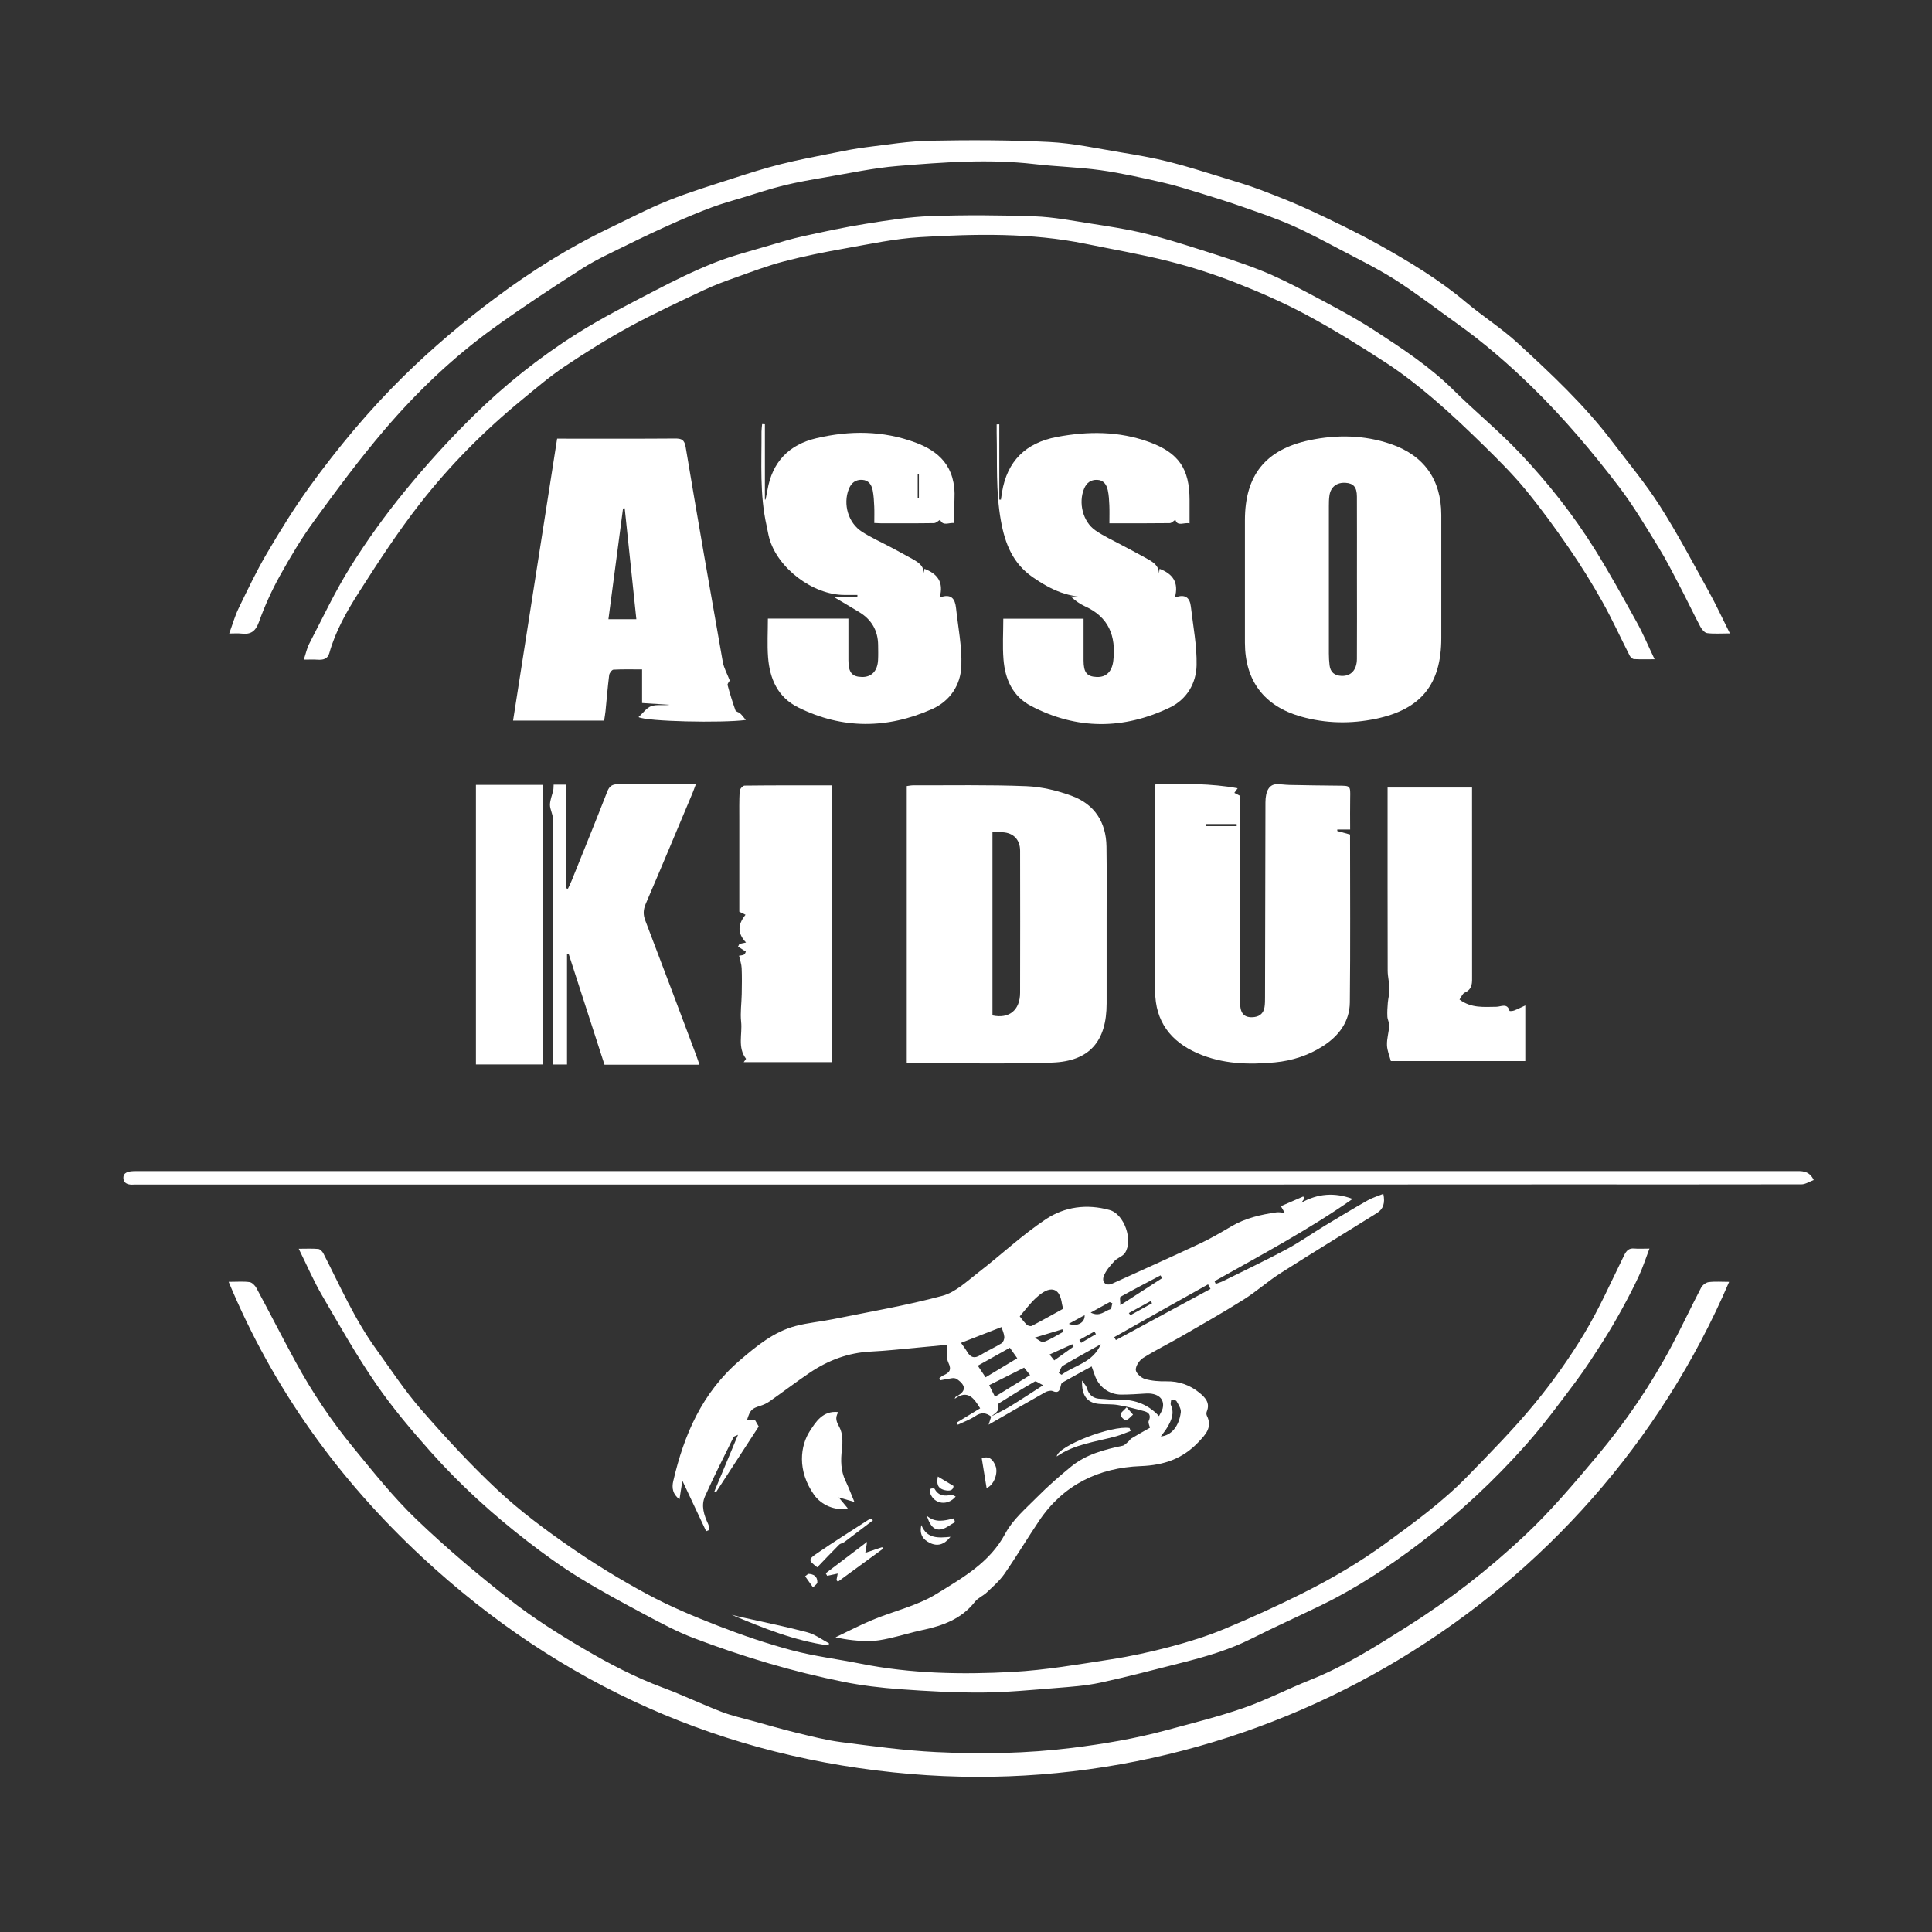 <?xml version="1.0" encoding="UTF-8"?>
<svg id="Calque_1" data-name="Calque 1" xmlns="http://www.w3.org/2000/svg" viewBox="0 0 1080 1080">
  <rect x="0" y="0" width="1080" height="1080" fill="#333333" stroke="none"/>
  <path d="m554.12,791.93c-2.91-2.3-5.66-2.56-8.96-.31-2.96,2.01-6.45,3.24-9.7,4.82l-.65-1.2c4.28-2.6,8.56-5.21,13.1-7.97-3.56-5.79-6.94-10.56-14.2-5.34.18-.38.25-.95.55-1.1,5.83-2.92,6.07-6.2.61-9.94-.67-.46-1.75-.59-2.59-.48-2.28.29-4.53.79-6.79,1.21-.12-.41-.25-.81-.37-1.22.71-.52,1.34-1.18,2.13-1.52,3.36-1.44,4.93-2.97,2.9-7.14-1.32-2.69-.57-6.4-.76-10-5.28.52-10.68,1.08-16.07,1.56-8.86.8-17.71,1.82-26.59,2.25-12.68.62-23.97,4.95-34.31,11.97-7.57,5.14-14.85,10.69-22.34,15.94-1.51,1.06-3.28,1.85-5.05,2.41-4.86,1.55-5.61,2.21-7.4,7.78,1.56.11,3.03.21,4.51.32.73,1.27,1.46,2.53,1.99,3.46-8.03,12.35-15.97,24.58-23.92,36.8-.31-.11-.62-.21-.94-.32,4.32-10.34,8.63-20.67,13.29-31.83-1.47.73-2.28.85-2.48,1.27-5.41,11.02-11.01,21.96-16,33.17-2.29,5.15-.53,10.47,1.79,15.44.46.98.48,2.17.7,3.26-.61.24-1.22.49-1.83.73-4.3-9.13-8.6-18.26-13.29-28.24-.61,3.94-1.08,6.95-1.61,10.41-3.78-2.83-4.37-6.35-3.49-10.15,6.02-25.98,16.2-49.5,37.15-67.46,9.54-8.17,19.02-16.03,31.31-19.28,6.78-1.79,13.88-2.38,20.78-3.78,20.44-4.15,41.07-7.66,61.18-13.07,7.39-1.99,13.82-8.21,20.2-13.13,12.66-9.76,24.38-20.86,37.63-29.68,10.47-6.97,22.87-8.74,35.69-5.16,8.18,2.28,13.23,16.89,8.59,23.98-1.28,1.96-4.25,2.73-5.89,4.54-2.34,2.59-4.91,5.39-6.02,8.57-1.21,3.51,1.54,5.53,4.69,4.1,16.39-7.46,32.84-14.8,49.14-22.45,6.06-2.84,11.85-6.27,17.63-9.66,7.78-4.57,16.32-6.52,25.09-7.78,1.35-.19,2.78.13,4.63.24-.59-1.03-1.1-1.91-2.12-3.68,4.27-1.86,8.38-3.64,12.49-5.43.23.37.45.73.68,1.1-.57.79-1.15,1.59-1.72,2.38,9.12-5.14,18.58-5.86,28.64-2.12-24.67,17.28-51.11,31.32-77.17,45.99.22.51.44,1.02.65,1.53,1.39-.53,2.84-.94,4.16-1.6,11.79-5.85,23.7-11.49,35.29-17.7,7.44-3.99,14.37-8.9,21.6-13.29,7.91-4.8,15.86-9.55,23.9-14.12,2.6-1.48,5.56-2.34,8.74-3.64,1.1,5.16-.03,8.51-3.57,10.73-17.97,11.24-36.09,22.24-53.96,33.64-7.08,4.52-13.4,10.24-20.51,14.71-11.48,7.22-23.3,13.92-35.05,20.71-7.03,4.06-14.35,7.63-21.21,11.95-2.05,1.29-4.12,4.38-4.08,6.61.03,1.8,2.94,4.48,5.06,5.11,3.82,1.13,8.01,1.41,12.03,1.34,7.08-.12,13.22,2.07,18.59,6.48,3.24,2.66,5.99,5.66,4,10.44-.27.66-.26,1.68.06,2.31,3.28,6.54-.85,10.66-4.77,14.8-8.74,9.22-19.18,12.87-32.18,13.36-23.34.88-43.17,10.32-56.69,30.37-6.65,9.85-12.74,20.08-19.51,29.84-2.69,3.88-6.4,7.09-9.86,10.38-2.03,1.94-4.96,3.07-6.64,5.23-7.48,9.6-17.9,13.39-29.23,15.79-6.3,1.34-12.48,3.28-18.77,4.68-3.65.81-7.42,1.52-11.13,1.52-6.1,0-12.2-.62-18.8-2.1,6.93-3.29,13.75-6.88,20.83-9.81,11.9-4.93,24.95-7.86,35.72-14.53,14.4-8.93,29.66-17.36,38.36-33.7,4.16-7.81,11.52-14.04,17.92-20.5,5.94-5.99,12.34-11.58,18.88-16.92,8.31-6.79,18.44-9.46,28.73-11.63,1.16-.24,2.14-1.41,3.14-2.24.71-.59,1.2-1.49,1.97-1.95,3.51-2.1,7.08-4.08,10.21-5.88-.22-1.1-1.14-2.78-.67-3.81,1.39-3.01.22-4.67-2.43-5.4-4.9-1.36-9.84-2.63-14.85-3.48-3.53-.6-7.21-.27-10.79-.65-6.41-.68-9.52-4.66-9.21-13.04,1.36,2.05,2.38,3.01,2.69,4.17,1.11,4.09,3.7,5.99,7.87,6.08,2.82.06,5.64.62,8.44.48,9.21-.45,17.3,1.93,24.01,9.15.79-1.63,1.74-2.92,2.07-4.36,1.25-5.33-2.72-8.67-9.48-8.25-4.54.29-9.09.59-13.64.6-6.9.01-12.69-4.37-14.89-10.94-.44-1.33-.94-2.63-1.72-4.82-5.61,3.06-11.05,5.97-16.4,9.04-.62.36-.83,1.6-1.03,2.47-.57,2.51-1.6,3.47-4.34,2.27-1.1-.48-2.99,0-4.17.66-10.34,5.82-20.61,11.78-31.64,18.12.66-2.11,1.05-3.34,1.44-4.58,3.52-1.87,7.15-3.57,10.54-5.64,5.96-3.64,11.78-7.51,18.48-11.81-2.13-1.01-3.92-2.51-4.63-2.1-6.79,3.86-13.41,8.04-20.04,12.17-.31.2-.6.89-.5,1.24,1.04,3.5-2.18,4.37-3.78,6.23Zm15.92-56.07c1.1,1.34,2.35,3.15,3.91,4.65.62.6,2.17,1.02,2.85.66,5.91-3.08,11.71-6.36,17.51-9.56-.32-1.3-.55-2.05-.67-2.82-.58-3.76-1.86-7.92-5.92-7.95-2.86-.02-6.14,2.46-8.5,4.62-3.46,3.17-6.28,7.05-9.17,10.4Zm-32.83,14.82c1.13,1.62,2.43,3.29,3.51,5.09,1.88,3.13,4.02,3.81,7.31,1.74,3.83-2.41,8.04-4.23,11.89-6.62.93-.58,1.6-2.44,1.49-3.63-.17-1.93-1.07-3.79-1.58-5.41-7.66,2.99-15.04,5.87-22.63,8.83Zm9.37,12.75c1.68,2.51,2.95,4.39,4.37,6.5,5.99-3.61,11.7-7.05,17.7-10.66-1.5-2.12-2.71-3.84-4.14-5.86-6.16,3.45-11.86,6.63-17.93,10.03Zm76.27-15.95c.32.54.64,1.09.96,1.63,17.62-9.53,35.25-19.06,52.87-28.59-.45-.85-.91-1.7-1.36-2.55-17.54,9.73-35,19.64-52.47,29.51Zm-50.37,17.05c-6.64,3.33-12.88,6.47-19.53,9.8,1.15,2.3,2.16,4.3,3.24,6.46,6.79-4.18,13.12-8.08,19.64-12.1-1.2-1.49-2.17-2.69-3.35-4.16Zm19.39,3.02c.53.31,1.05.62,1.58.94,7.25-5.36,17.46-6.68,21.9-17.05-7.45,4.18-14.41,7.96-21.2,12.04-1.16.7-1.54,2.68-2.28,4.07Zm57.03,35.44c5.76-.52,10.12-5.44,11.18-13.5.26-1.98-1.34-4.33-2.45-6.3-.32-.57-1.92-.43-2.93-.61-.07.96-.51,2.09-.16,2.87,2.07,4.55.3,8.45-1.89,12.25-1.06,1.85-2.47,3.5-3.76,5.3Zm.73-88.48c-.29-.52-.58-1.05-.87-1.57-7.49,3.96-15.02,7.85-22.41,11.99-.53.29-.07,2.35-.07,4.68,8.59-5.56,15.97-10.33,23.34-15.1Zm-55.27,30c-.17-.48-.34-.96-.5-1.44-4.8,1.46-9.59,2.92-15.49,4.71,1.85.93,3.91,2.83,5.09,2.39,3.81-1.42,7.29-3.71,10.9-5.66Zm5.78,8.25c-.24-.44-.48-.89-.72-1.33-4.1,1.86-8.21,3.71-12.71,5.75.95,1.2,1.83,2.32,2.61,3.29,3.9-2.78,7.36-5.24,10.82-7.71Zm21.67-24.21c-.5-.22-1-.45-1.5-.67-3.2,1.77-6.4,3.53-10.62,5.87,5.12,2.6,7.84-.98,10.99-1.86.64-.18.77-2.18,1.13-3.34Zm-24.36,11.48c4.9,1.81,9.12-.75,8.86-4.85-3.13,1.71-5.99,3.28-8.86,4.85Zm33.58-6.02l.89,1.19c4.03-2.22,8.05-4.45,12.08-6.67-.23-.42-.47-.83-.7-1.25-4.09,2.24-8.18,4.49-12.27,6.73Zm-27.68,15.03c.34.54.67,1.09,1.01,1.63,2.76-1.62,5.52-3.24,8.27-4.87-.28-.49-.57-.98-.85-1.47l-8.43,4.71Z" style="fill: #fff; stroke-width: 0px;"/>
  <path d="m506.88,594.2v-154.78c1.15-.14,2.34-.41,3.52-.41,21.11.05,42.25-.37,63.33.47,8.63.34,17.5,2.49,25.63,5.52,12.55,4.68,18.96,14.68,19.17,28.18.2,13.39.07,26.79.08,40.18,0,15.88.01,31.75,0,47.63-.01,20.98-9.47,32.26-30.41,32.99-26.89.94-53.84.23-81.32.23Zm47.91-128.97v102.38c9.32,2.02,15.42-2.94,15.45-12.62.08-26.46.05-52.92.01-79.38,0-6.2-3.7-10.04-9.79-10.37-1.71-.09-3.43-.01-5.67-.01Z" style="fill: #fff; stroke-width: 0px;"/>
  <path d="m645.89,438.39c15.8-.35,31.09-.48,45.96,2.25-.75,1.05-1.29,1.82-1.84,2.58.99.51,1.98,1.03,3.15,1.63,0,38.27,0,76.7,0,115.14,0,6.16,2.01,8.75,6.75,8.64,3.75-.08,6.36-1.78,6.97-5.69.29-1.85.28-3.76.28-5.64.09-36.23.15-72.46.23-108.69.01-6.49,2.15-10.11,6.19-10.22,2.42-.06,4.86.36,7.29.4,9.05.17,18.11.34,27.16.4,6.94.04,6.87-.04,6.73,6.83-.11,5.76-.02,11.53-.02,17.69h-7.18c0,.28,0,.55-.01.83,2.33.64,4.66,1.29,7.14,1.97,0,31.13.22,62.48-.12,93.82-.11,10.68-6.05,18.65-14.91,24.37-8.23,5.31-17.34,8.25-27.01,9.17-14.71,1.4-29.3.95-43.13-5.06-15.13-6.58-23.73-17.88-23.79-34.72-.14-37.65-.09-75.3-.11-112.95,0-.76.16-1.53.29-2.73Zm28.38,22.27c0,.38,0,.76,0,1.15h17.05c0-.38-.02-.76-.03-1.15h-17.03Z" style="fill: #fff; stroke-width: 0px;"/>
  <path d="m407.96,380.42c-.34.66-1.43,1.77-1.23,2.53,1.28,4.78,2.75,9.51,4.4,14.17.27.75,1.85.95,2.6,1.64,1.03.94,1.84,2.11,3.2,3.71-13.26,1.78-55.51.87-59.98-1.61,2.51-2.26,4.49-5.24,7.16-6.14,3.08-1.04,6.78-.24,10.24-.74-4.96-.32-9.92-.64-15.42-.99v-18.78c-5.71,0-10.87-.15-16.01.14-.88.05-2.25,1.9-2.39,3.05-.84,6.71-1.37,13.47-2.05,20.2-.17,1.69-.49,3.37-.77,5.24h-50.9c8.22-52.61,16.39-104.89,24.63-157.62,1.83,0,3.37,0,4.9,0,20.32,0,40.64.08,60.96-.08,3.73-.03,5.31.64,6.01,4.87,6.69,40.03,13.67,80.01,20.73,119.97.61,3.45,2.47,6.68,3.9,10.43Zm-58.74-96.3l-.94.11c-2.71,20.53-5.41,41.07-8.16,61.91h15.61c-2.19-20.89-4.35-41.46-6.51-62.03Z" style="fill: #fff; stroke-width: 0px;"/>
  <path d="m695.92,323.9c0-11.02,0-22.04,0-33.07,0-25.14,11.5-39.61,36.3-44.78,15.16-3.16,30.39-2.89,45.2,2.15,18.59,6.33,28.25,19.98,28.27,39.57.03,22.99,0,45.98,0,68.97,0,25.63-11.21,39.76-36.49,45.05-14.03,2.94-28.18,2.7-42.06-1.25-20.49-5.84-31.17-20.03-31.22-41.21-.03-11.81,0-23.62,0-35.43Zm62.62-.94c0-15.13.04-30.26-.02-45.39-.02-5.25-1.91-7.38-6.3-7.67-4.9-.32-8.31,2.24-9.04,6.99-.31,2.01-.33,4.08-.33,6.13-.02,27.42-.02,54.85,0,82.27,0,2.2.12,4.41.38,6.6.47,3.89,2.8,5.78,6.68,5.94,5.23.22,8.57-3.26,8.61-9.48.09-15.13.03-30.26.02-45.39Z" style="fill: #fff; stroke-width: 0px;"/>
  <path d="m127.82,716.56c4.84,0,8.34-.33,11.71.16,1.43.21,3.06,1.9,3.83,3.33,7.35,13.66,14.4,27.49,21.81,41.12,9.25,17.01,20.02,33.08,32.3,48.02,11.3,13.76,22.46,27.82,35.26,40.1,16.62,15.95,34.33,30.88,52.46,45.11,12.96,10.16,27.05,19.03,41.27,27.39,14.14,8.31,28.73,15.91,44.21,21.67,11.08,4.12,21.77,9.26,32.8,13.51,5.79,2.23,11.94,3.55,17.94,5.22,7.8,2.16,15.57,4.44,23.44,6.34,8.35,2.01,16.72,4.21,25.21,5.31,17.74,2.29,35.53,4.72,53.38,5.59,25.3,1.22,50.6.8,75.9-2.35,17.76-2.21,35.26-5.18,52.49-9.84,14.53-3.93,29.19-7.55,43.39-12.49,12.76-4.44,24.86-10.74,37.44-15.75,19.33-7.7,36.65-18.83,54.17-29.86,23.51-14.8,45.26-31.81,65.39-50.67,14.58-13.66,27.59-29.09,40.47-44.43,16.05-19.12,30.12-39.75,41.85-61.85,5.67-10.68,10.81-21.64,16.4-32.37.74-1.42,2.67-2.9,4.21-3.1,3.59-.46,7.27-.15,11.44-.15-76.71,179.12-261.91,291.53-457.39,275.12-104.47-8.77-196.02-49.51-273.06-121.06-46.64-43.32-83.28-93.96-108.32-154.06Z" style="fill: #fff; stroke-width: 0px;"/>
  <path d="m967.01,354.08c-5,0-8.92.33-12.72-.17-1.42-.19-3-2.1-3.79-3.6-3.9-7.38-7.48-14.95-11.35-22.35-3.89-7.44-7.68-14.97-12.08-22.11-7.04-11.42-13.9-23.05-22.01-33.69-15.08-19.75-31.09-38.75-48.97-56.15-13.07-12.73-26.78-24.59-41.62-35.17-11.45-8.16-22.59-16.81-34.42-24.37-9.94-6.35-20.63-11.56-31.1-17.08-8.85-4.66-17.69-9.42-26.83-13.44-8.75-3.85-17.85-6.94-26.88-10.11-7.93-2.79-15.95-5.33-23.99-7.79-7.27-2.22-14.54-4.51-21.94-6.19-11.27-2.55-22.58-5.13-34-6.72-12.28-1.71-24.75-1.99-37.07-3.42-25.53-2.97-51.01-1.02-76.42,1.06-13.52,1.11-26.91,4.03-40.33,6.31-7.85,1.33-15.71,2.7-23.43,4.59-7.55,1.85-14.95,4.35-22.4,6.61-5.9,1.79-11.88,3.41-17.65,5.56-7.21,2.68-14.31,5.67-21.34,8.8-8.61,3.84-17.16,7.84-25.61,12.02-8.62,4.27-17.47,8.24-25.55,13.39-16.77,10.69-33.4,21.64-49.52,33.27-22.81,16.45-43.1,35.87-61.3,57.21-13.78,16.15-26.44,33.29-38.97,50.45-7.11,9.74-13.34,20.2-19.21,30.75-4.58,8.25-8.54,16.95-11.72,25.84-1.91,5.34-4.58,7.24-9.85,6.59-1.97-.24-4-.04-6.81-.04,1.91-5.21,3.19-9.85,5.26-14.1,5.03-10.36,9.97-20.81,15.8-30.72,7.45-12.67,15.19-25.25,23.8-37.14,15.86-21.9,33.1-42.64,52.47-61.7,16.14-15.88,33.34-30.4,51.39-43.88,19.92-14.88,40.96-28.13,63.45-38.91,11.01-5.28,21.84-10.99,33.15-15.53,11.86-4.77,24.15-8.48,36.32-12.44,8.85-2.87,17.74-5.69,26.76-7.96,9.68-2.44,19.5-4.27,29.29-6.24,6.14-1.23,12.29-2.47,18.5-3.23,11.83-1.45,23.69-3.4,35.57-3.63,22.2-.42,44.46-.41,66.63.71,13.4.67,26.71,3.62,40.02,5.8,8.95,1.47,17.92,3.03,26.71,5.23,10.24,2.57,20.32,5.81,30.43,8.9,7.12,2.18,14.27,4.31,21.23,6.95,9.49,3.6,18.96,7.32,28.14,11.62,12.85,6.02,25.68,12.17,38.05,19.09,16.85,9.42,33.39,19.38,48.26,31.9,9.47,7.97,20.07,14.67,29.15,23.03,18.64,17.16,37.2,34.5,52.59,54.81,9.04,11.93,18.71,23.48,26.74,36.06,9.88,15.47,18.45,31.79,27.36,47.87,4.01,7.23,7.47,14.77,11.82,23.44Z" style="fill: #fff; stroke-width: 0px;"/>
  <path d="m664.95,292.57c-3.18-.73-6.69,1.97-7.91-2.02-.98.6-2.08,1.87-3.19,1.88-11,.15-22,.09-33.69.09,0-3.61.11-6.85-.03-10.09-.12-2.82-.27-5.68-.87-8.42-.67-3.07-2.33-5.65-5.94-5.77-3.52-.12-5.91,1.62-7.29,4.91-3.3,7.85-.75,18.48,6.33,23.36,4.76,3.28,10.12,5.7,15.23,8.47,3.73,2.02,7.54,3.92,11.23,6.02,4.77,2.71,10.56,4.83,8.69,12.37.23-1.74.46-3.48.71-5.4,7.28,2.81,10.89,7.5,8.54,16.07,5.95-2.27,8.39.23,8.94,5.05,1.25,10.91,3.43,21.87,3.2,32.76-.21,10.13-5.48,19.11-14.98,23.67-25.86,12.4-51.91,12.53-77.55-.87-10.35-5.41-14.53-15.04-15.41-26.05-.6-7.46-.11-15.01-.11-22.73h44.87c0,7.95-.02,15.63,0,23.32.02,6.74,1.82,9,7.3,9.25,5.41.25,8.62-3.08,9.32-9.07,1.61-13.82-2.54-24.47-15.91-30.48-2.81-1.26-5.36-3.1-7.87-5.47h12.37c-12.8,1.38-23.44-3.71-33.56-10.71-11.17-7.72-15.55-18.63-17.89-31.77-2.91-16.3-1.95-32.53-2.34-48.81-.04-1.63,0-3.27,0-4.9.49,0,.98-.02,1.47-.03v42.08c.3,0,.6.01.91.02.2-1.37.39-2.74.61-4.1,2.87-17.53,13.36-27.65,30.55-30.91,17.43-3.3,34.8-3.35,51.7,2.81,16.52,6.02,22.58,14.94,22.59,32.38,0,4.21,0,8.43,0,13.12Z" style="fill: #fff; stroke-width: 0px;"/>
  <path d="m429.23,345.81h45.04c0,7.87,0,15.54,0,23.2,0,6.92,1.95,9.33,7.62,9.43,5.31.09,8.62-3.33,8.94-9.42.15-2.83.08-5.67.04-8.5-.1-8.07-3.68-14.17-10.54-18.34-4.42-2.7-8.9-5.3-14.52-8.65h13.47c0-.32.01-.63.02-.95-2.44,0-4.87,0-7.31,0-17.57,0-37.35-14.97-41.98-31.81-.62-2.27-.96-4.62-1.48-6.92-3.91-17.35-2.75-34.98-2.84-52.54,0-1.41.23-2.83.35-4.25.51.03,1.03.06,1.54.09,0,6.94,0,13.89,0,20.83s0,14.17,0,21.25l.37.04c.35-1.76.74-3.52,1.05-5.29,2.69-15.7,12-25.4,27.3-29,18.59-4.38,37.22-4.35,55.33,2.36,12.86,4.77,22.91,13.17,21.92,31.92-.22,4.21-.03,8.45-.03,13.12-3.11-.4-6.38,1.95-7.99-1.84-1.03.59-2.23,1.86-3.45,1.88-9.92.16-19.85.1-29.78.09-.93,0-1.86-.08-3.57-.15,0-3.17.11-6.25-.03-9.31-.13-2.98-.28-5.99-.85-8.9-.61-3.08-2.22-5.7-5.81-5.91-3.76-.22-6.2,1.69-7.57,5.18-3.31,8.42-.32,18.92,7.42,23.86,5.15,3.29,10.79,5.81,16.21,8.69,3.33,1.78,6.66,3.56,9.96,5.4,4.6,2.57,9.82,4.77,8.02,11.83.22-1.67.44-3.34.69-5.24,7.15,2.78,10.95,7.31,8.51,16.06,6.59-2.46,8.61.86,9.14,5.83,1.16,10.76,3.36,21.57,2.99,32.29-.37,10.72-6.26,19.73-16.41,24.25-24.93,11.08-50.01,11.35-74.73-.9-11.53-5.71-16.01-16.06-16.92-28.14-.53-7.02-.1-14.12-.1-21.54Zm84.44-80.93c-.22.02-.45.04-.67.06v13.29c.22-.01.45-.02.67-.03v-13.32Z" style="fill: #fff; stroke-width: 0px;"/>
  <path d="m924.91,368.53c-4.14,0-7.84.12-11.51-.09-.85-.05-1.96-1.08-2.4-1.94-5.14-10.06-9.8-20.38-15.32-30.21-5.76-10.24-11.97-20.27-18.63-29.95-7.64-11.11-15.59-22.05-24.15-32.46-7.09-8.61-15.05-16.56-23.02-24.39-9.31-9.14-18.77-18.16-28.69-26.62-8.47-7.23-17.31-14.15-26.64-20.22-14.39-9.36-29.01-18.46-44.12-26.57-12.86-6.9-26.34-12.81-39.94-18.14-12.08-4.74-24.55-8.73-37.13-11.91-15.31-3.87-30.92-6.55-46.41-9.72-30.65-6.26-61.65-5.58-92.57-3.75-14.19.84-28.27,3.88-42.33,6.37-11.38,2.02-22.74,4.3-33.91,7.22-9.04,2.36-17.83,5.72-26.65,8.86-6.08,2.16-12.18,4.39-18.01,7.15-13.92,6.59-27.94,13.06-41.45,20.43-12.46,6.8-24.57,14.35-36.36,22.26-8.47,5.69-16.29,12.37-24.19,18.87-20.91,17.19-39.96,36.37-56.6,57.64-12.37,15.83-23.42,32.75-34.24,49.71-6.77,10.61-13.1,21.67-16.54,34.02-.95,3.39-3.59,3.9-6.67,3.68-2.18-.15-4.38-.03-7.6-.03,1.13-3.37,1.71-6.35,3.06-8.94,7.5-14.42,14.42-29.22,23.02-42.96,9.18-14.66,19.36-28.81,30.31-42.21,11.91-14.58,24.63-28.61,38.04-41.82,17.67-17.42,37.1-32.96,58.1-46.21,14.03-8.86,28.91-16.42,43.65-24.09,10.89-5.67,21.96-11.13,33.36-15.65,10.09-4,20.72-6.66,31.15-9.78,6.12-1.83,12.26-3.68,18.5-5.04,11.58-2.53,23.18-5.06,34.88-6.92,12.08-1.92,24.26-3.9,36.45-4.32,19.34-.68,38.73-.54,58.07.14,10.46.37,20.88,2.42,31.27,4.03,9.89,1.53,19.81,3.04,29.53,5.36,10.4,2.48,20.64,5.7,30.85,8.94,11.51,3.66,23.07,7.28,34.3,11.71,9.18,3.62,18.05,8.12,26.78,12.76,12.6,6.71,25.35,13.28,37.3,21.06,15.42,10.03,30.84,20.16,44.06,33.26,12.15,12.03,25.47,22.91,37.2,35.32,15.61,16.5,29.75,34.36,41.79,53.68,8.32,13.34,15.91,27.16,23.54,40.92,3.5,6.31,6.29,13.01,9.89,20.56Z" style="fill: #fff; stroke-width: 0px;"/>
  <path d="m167,698.06c4.15,0,7.56-.2,10.93.12,1.04.1,2.3,1.44,2.86,2.52,9.27,18.13,17.46,36.86,29.46,53.47,8.29,11.48,16.1,23.42,25.39,34.05,13.57,15.54,27.61,30.79,42.68,44.86,12.31,11.49,25.98,21.68,39.84,31.31,14.02,9.73,28.66,18.71,43.68,26.79,12.75,6.86,26.24,12.5,39.76,17.74,13.43,5.21,27.13,9.9,41.04,13.6,12.55,3.34,25.56,4.9,38.32,7.46,28.12,5.65,56.59,6.18,85,4.64,18.42-1,36.75-4.2,55.02-7.02,11.26-1.74,22.45-4.2,33.47-7.13,10.1-2.68,20.16-5.81,29.8-9.81,14.87-6.17,29.56-12.84,43.95-20.05,16.13-8.09,31.7-17.17,46.35-27.86,15.99-11.67,31.99-23.31,45.82-37.54,12.69-13.06,25.53-26.07,37.11-40.08,10.32-12.49,19.83-25.85,28.18-39.73,8.4-13.95,15-29,22.23-43.64,1.25-2.54,2.55-4.1,5.6-3.83,2.46.22,4.96.04,8.56.04-2.11,5.56-3.66,10.4-5.77,14.98-2.84,6.18-5.98,12.23-9.25,18.2-3.39,6.19-6.92,12.32-10.72,18.26-5.02,7.85-10.05,15.73-15.64,23.18-8.89,11.85-17.71,23.84-27.53,34.91-18,20.28-37.82,38.72-59.46,55.13-17.22,13.06-35.17,24.97-54.63,34.47-13.1,6.39-26.42,12.34-39.42,18.9-12.44,6.28-25.65,10.1-39.05,13.49-15.12,3.82-30.2,7.84-45.44,11.12-8.09,1.74-16.47,2.33-24.75,2.99-13.78,1.09-27.58,2.45-41.38,2.54-15.24.1-30.51-.75-45.71-1.85-10.78-.78-21.59-2.06-32.17-4.2-13.88-2.81-27.68-6.24-41.28-10.23-14.26-4.19-28.39-8.94-42.27-14.25-9.12-3.49-17.84-8.13-26.47-12.74-12.64-6.75-25.29-13.54-37.47-21.06-9.95-6.14-19.48-13.03-28.74-20.18-19.48-15.04-37.68-31.58-54.05-49.95-10.83-12.16-21.44-24.69-30.66-38.09-10.94-15.91-20.49-32.81-30.21-49.53-4.64-7.97-8.29-16.52-12.97-25.96Z" style="fill: #fff; stroke-width: 0px;"/>
  <path d="m309.49,438.61h7.03v57.96c.32.08.64.17.95.25.68-1.45,1.42-2.88,2.02-4.37,6.7-16.63,13.46-33.23,19.97-49.93,1.24-3.18,2.87-4.18,6.22-4.14,14.17.19,28.34.08,43.29.08-.76,2-1.29,3.55-1.92,5.06-8.66,20.59-17.25,41.2-26.07,61.71-1.41,3.29-1.52,6.03-.24,9.38,9.55,24.96,18.93,49.98,28.34,74.99.65,1.72,1.2,3.47,1.93,5.57h-53.09c-6.64-20.53-13.33-41.22-20.02-61.91l-.93.13v61.66h-7.84v-5.6c0-43.96.03-87.91-.08-131.87,0-2.58-1.65-5.16-1.61-7.73.04-2.7,1.23-5.38,1.83-8.09.2-.9.14-1.86.22-3.17Z" style="fill: #fff; stroke-width: 0px;"/>
  <path d="m822.88,440.21v5.4c0,33.26-.02,66.51.02,99.77,0,3.8.42,7.49-4.08,9.48-1.31.58-2,2.56-2.95,3.88,6.6,4.95,13.66,4.11,20.7,4.05,2.39-.02,6.04-2.29,7.26,2.29.04.16,1.72.11,2.5-.18,1.91-.73,3.74-1.67,6.32-2.85v31.1h-75.15c-.73-2.81-2.07-5.86-2.17-8.95-.12-3.58,1.04-7.18,1.26-10.79.1-1.67-.95-3.38-1.04-5.1-.13-2.57.03-5.18.25-7.75.22-2.6.98-5.18.94-7.76-.06-3.39-1.01-6.77-1.02-10.15-.08-32.31-.05-64.62-.05-96.93,0-1.71,0-3.41,0-5.48h47.21Z" style="fill: #fff; stroke-width: 0px;"/>
  <path d="m413.36,527.64c1.17-.25,2.35-.49,3.68-.77-4.81-5.09-4.8-9.94-.28-15.51-.8-.39-2.02-.99-3.48-1.71,0-16.88,0-33.88,0-50.88,0-5.53-.11-11.06.19-16.57.06-1.1,1.77-3.03,2.73-3.04,16.17-.19,32.34-.14,48.73-.14v154.71h-49.19c.74-1.09,1.37-1.78,1.27-1.91-4.83-6.35-1.96-13.76-2.71-20.64-.56-5.09.24-10.33.33-15.5.08-4.85.17-9.7-.04-14.54-.09-2.18-.9-4.33-1.46-6.89.78-.15,1.83-.19,2.72-.59.52-.24.84-1.04,1.07-1.65.04-.11-.77-.55-1.2-.83-1.05-.68-2.1-1.36-3.15-2.04.26-.5.52-1,.78-1.49Z" style="fill: #fff; stroke-width: 0px;"/>
  <path d="m1013.89,659.65c-2.46.9-4.64,2.4-6.82,2.4-44.75.11-89.51.03-134.27.04-55.29,0-110.59.07-165.88.07-210.22.01-420.45,0-630.67.01-.47,0-.95-.03-1.42.01-2.92.25-5.77-.42-5.85-3.71-.07-3.11,2.85-3.64,5.47-3.78,1.1-.06,2.21-.03,3.31-.03,308.4,0,616.81,0,925.21,0,3.97,0,8.24-.59,10.92,4.97Z" style="fill: #fff; stroke-width: 0px;"/>
  <path d="m266.05,438.75h37.4v156.29h-37.4v-156.29Z" style="fill: #fff; stroke-width: 0px;"/>
  <path d="m477.63,839.59c-2.45-.7-4.87-1.4-8.78-2.52,2.26,2.71,3.61,4.34,5.08,6.1-7.02,1.55-14.83-1.82-18.9-7.62-9.55-13.58-7.67-27.48-2.18-35.8,3.08-4.67,7.05-11.38,15.77-10.38-2.09,3.47-.9,5.58.67,8.54,1.82,3.41,1.85,8.24,1.35,12.3-.75,6.18-.66,11.98,2.05,17.67,1.71,3.6,3.11,7.34,4.94,11.71Z" style="fill: #fff; stroke-width: 0px;"/>
  <path d="m461.59,879.44c7.5-5.69,15.01-11.38,23.11-17.53-.3,1.85-.6,3.66-1,6.13,3.26-1.1,6.34-2.14,9.41-3.18.18.29.35.58.53.87-8.41,6.14-16.82,12.28-25.23,18.43-.27-.28-.55-.56-.82-.84.21-1.09.42-2.18.71-3.69-2.26.47-4.08.86-5.91,1.24-.27-.48-.54-.96-.81-1.44Z" style="fill: #fff; stroke-width: 0px;"/>
  <path d="m463.16,919.81c-18.94-2.56-36.54-9.72-54.11-17.1,1.16.28,2.31.58,3.47.85,1.38.32,2.76.61,4.14.92,11.59,2.62,23.25,4.94,34.72,8.01,4.26,1.14,8.05,4.04,12.05,6.14-.09.4-.18.79-.27,1.19Z" style="fill: #fff; stroke-width: 0px;"/>
  <path d="m487.94,849.9c-5.34,4.06-10.66,8.15-16.03,12.16-.85.63-2.14.74-2.86,1.46-4.12,4.13-8.12,8.36-12.2,12.61-4.96-3.85-5.19-4.34-.13-7.81,9.39-6.44,19.05-12.5,28.62-18.68.58-.37,1.32-.5,1.98-.74.2.33.41.67.61,1Z" style="fill: #fff; stroke-width: 0px;"/>
  <path d="m632.03,799.93c-2.72,1.01-5.39,2.22-8.18,2.99-11.25,3.11-23.15,4.26-33.13,11.26.44-5.79,30.86-17.6,40.7-15.9.2.55.41,1.1.61,1.65Z" style="fill: #fff; stroke-width: 0px;"/>
  <path d="m551.51,831.81c-.94-5.76-1.8-11.08-2.7-16.58,4.4-1.74,6.37,1.09,7.64,4.08,1.73,4.07-.89,10.99-4.94,12.5Z" style="fill: #fff; stroke-width: 0px;"/>
  <path d="m515.06,852.52c3.05,7.74,9.49,7.21,16.27,6.57-3.54,4.47-7.33,5.48-11.62,3.36-3.73-1.84-5.9-4.74-4.65-9.94Z" style="fill: #fff; stroke-width: 0px;"/>
  <path d="m533.82,850.91c-2.81,1.46-5.56,3.96-8.44,4.12-4.11.22-5.94-3.57-7.24-7.65,4.78,4.06,9.96,2.71,15.15,1.35.18.73.36,1.46.54,2.18Z" style="fill: #fff; stroke-width: 0px;"/>
  <path d="m534.23,836.56c-4.46,5.4-11.97,4.34-14.25-1.81-.27-.73-.28-1.99.17-2.42.42-.41,2.14-.38,2.34-.01,2.14,3.89,5.4,4.16,9.23,3.34.72-.15,1.62.56,2.52.91Z" style="fill: #fff; stroke-width: 0px;"/>
  <path d="m533.03,830.66c-.14,2.43-2.08,3.02-4.99,2.32-4.31-1.05-4.44-4.01-3.77-7.59,2.86,1.72,5.49,3.3,8.76,5.27Z" style="fill: #fff; stroke-width: 0px;"/>
  <path d="m451.78,879.79c2.98.09,5.22,1.32,5.13,4.74-.03.96-1.58,1.88-2.43,2.82-1.47-2.07-2.94-4.14-4.4-6.21.57-.45,1.14-.9,1.71-1.35Z" style="fill: #fff; stroke-width: 0px;"/>
  <path d="m629.79,786.69c1.62,1.86,2.6,2.98,3.58,4.1-1.31,1.09-2.5,2.79-3.96,3.05-.88.16-2.95-1.85-3.03-3-.08-1.06,1.76-2.27,3.41-4.16Z" style="fill: #fff; stroke-width: 0px;"/>
</svg>